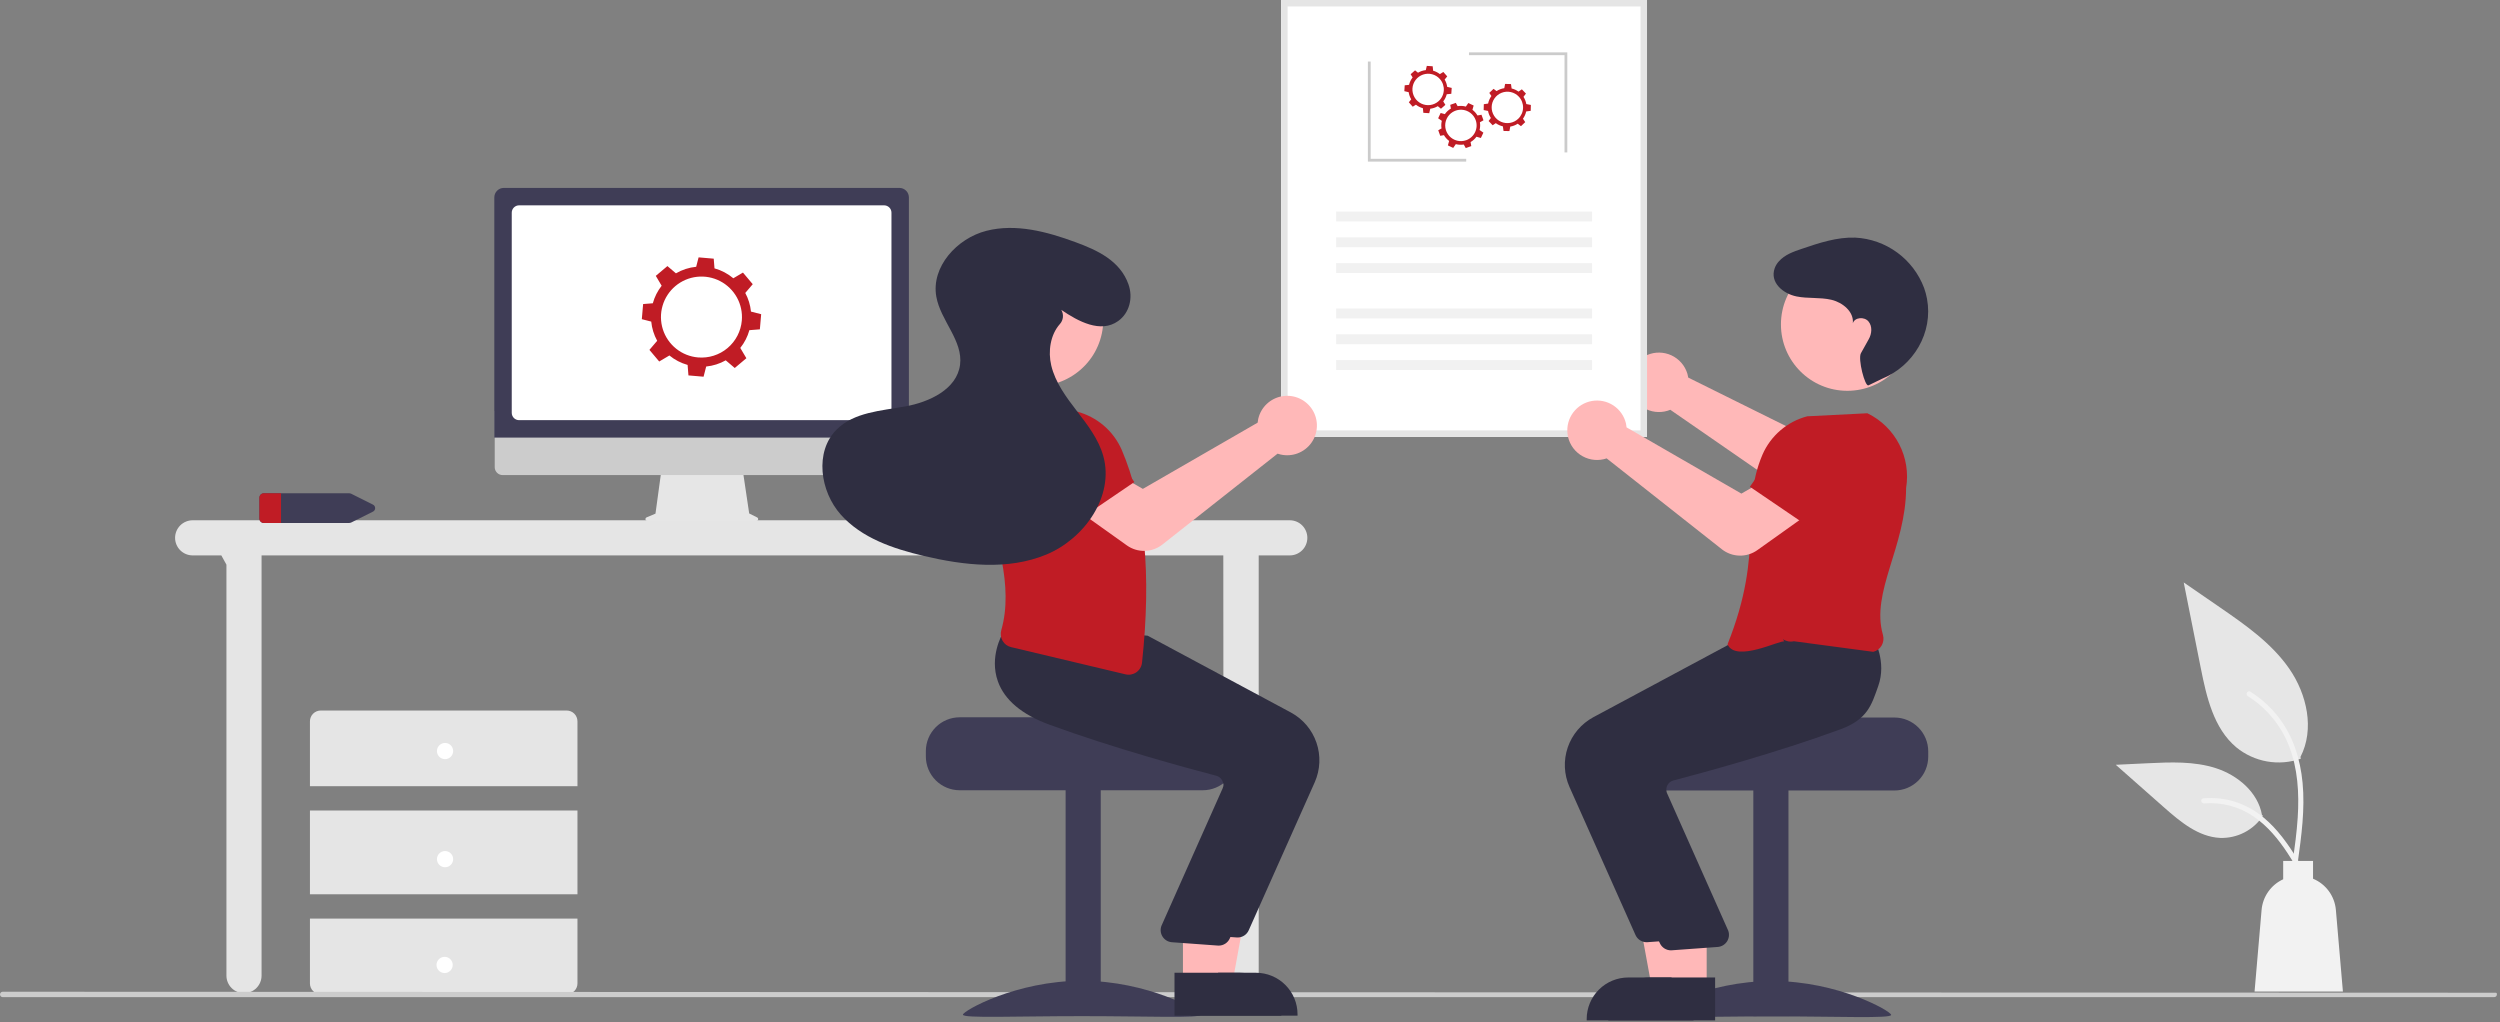 <svg width="467" height="191" viewBox="0 0 467 191" fill="none" xmlns="http://www.w3.org/2000/svg">
<rect x="0" y="0" width="467" height="191" fill="#808080" stroke="none"/>
<g clip-path="url(#clip0_87_343)">
<path d="M307.688 66.318C308.406 66.008 309.182 65.854 309.964 65.864C310.747 65.875 311.518 66.051 312.228 66.38C312.937 66.71 313.569 67.186 314.082 67.776C314.595 68.367 314.978 69.06 315.204 69.809C315.275 70.046 315.329 70.288 315.366 70.533L337.545 81.531L342.678 78.13L349.064 85.482L341.227 91.847C340.285 92.607 339.122 93.042 337.913 93.089C336.703 93.136 335.511 92.791 334.513 92.106L312.01 76.545C311.843 76.616 311.672 76.678 311.498 76.732C310.749 76.958 309.96 77.024 309.184 76.924C308.408 76.825 307.662 76.563 306.994 76.155C306.326 75.747 305.752 75.202 305.309 74.557C304.867 73.912 304.566 73.18 304.425 72.41C304.384 72.187 304.356 71.961 304.343 71.734C304.281 70.598 304.568 69.47 305.166 68.501C305.764 67.533 306.644 66.771 307.688 66.318Z" fill="#FFB8B8"/>
<path d="M32.707 100.469C32.707 101.339 33.053 102.173 33.668 102.789C34.284 103.404 35.118 103.75 35.989 103.75H41.344L42.298 105.48V182.244C42.298 183.114 42.644 183.948 43.259 184.564C43.875 185.179 44.709 185.525 45.579 185.525C46.45 185.525 47.284 185.179 47.9 184.564C48.515 183.948 48.861 183.114 48.861 182.244V103.75H228.514L228.564 182.244C228.564 183.114 228.909 183.948 229.525 184.564C230.14 185.179 230.975 185.525 231.845 185.525C232.715 185.525 233.55 185.179 234.165 184.564C234.78 183.948 235.126 183.114 235.126 182.244V103.75H240.931C241.801 103.75 242.636 103.404 243.251 102.789C243.866 102.173 244.212 101.339 244.212 100.469C244.212 99.598 243.866 98.764 243.251 98.148C242.636 97.533 241.801 97.187 240.931 97.187H35.989C35.558 97.187 35.131 97.272 34.733 97.437C34.335 97.602 33.973 97.844 33.668 98.148C33.364 98.453 33.122 98.815 32.957 99.213C32.792 99.611 32.707 100.038 32.707 100.469Z" fill="#E5E5E5"/>
<path d="M107.87 146.859V134.744C107.87 134.209 107.657 133.695 107.279 133.316C106.9 132.938 106.386 132.725 105.851 132.725H59.916C59.38 132.725 58.866 132.938 58.488 133.316C58.109 133.695 57.896 134.209 57.896 134.744V146.859H107.87Z" fill="#E5E5E5"/>
<path d="M107.87 151.402H57.896V167.05H107.87V151.402Z" fill="#E5E5E5"/>
<path d="M57.896 171.593V183.708C57.896 184.244 58.109 184.757 58.488 185.136C58.866 185.515 59.38 185.727 59.916 185.727H105.851C106.386 185.727 106.9 185.515 107.279 185.136C107.657 184.757 107.87 184.244 107.87 183.708V171.593H57.896Z" fill="#E5E5E5"/>
<path d="M83.136 141.811C83.972 141.811 84.65 141.133 84.65 140.297C84.65 139.461 83.972 138.783 83.136 138.783C82.299 138.783 81.621 139.461 81.621 140.297C81.621 141.133 82.299 141.811 83.136 141.811Z" fill="white"/>
<path d="M83.136 162.002C83.972 162.002 84.65 161.324 84.65 160.488C84.65 159.652 83.972 158.974 83.136 158.974C82.299 158.974 81.621 159.652 81.621 160.488C81.621 161.324 82.299 162.002 83.136 162.002Z" fill="white"/>
<path d="M83.055 181.766C83.891 181.766 84.569 181.088 84.569 180.252C84.569 179.416 83.891 178.738 83.055 178.738C82.218 178.738 81.54 179.416 81.54 180.252C81.54 181.088 82.218 181.766 83.055 181.766Z" fill="white"/>
<path d="M48.459 92.914V96.922C48.474 97.14 48.575 97.344 48.739 97.488C48.904 97.633 49.119 97.707 49.337 97.694H65.198C65.348 97.694 65.496 97.66 65.632 97.593L69.635 95.589C69.766 95.533 69.879 95.44 69.958 95.32C70.037 95.201 70.079 95.061 70.079 94.918C70.079 94.775 70.037 94.635 69.958 94.515C69.879 94.396 69.766 94.302 69.635 94.246L65.632 92.243C65.496 92.176 65.348 92.141 65.198 92.141H49.337C49.119 92.129 48.904 92.203 48.739 92.347C48.575 92.492 48.474 92.695 48.459 92.914Z" fill="#3F3D56"/>
<path d="M49.337 92.141H52.497V97.694H49.337C49.119 97.707 48.904 97.633 48.739 97.488C48.575 97.344 48.474 97.14 48.459 96.922V92.914C48.474 92.695 48.575 92.492 48.739 92.347C48.904 92.203 49.119 92.129 49.337 92.141Z" fill="#C01C25"/>
<path d="M429.795 141.721C427.772 142.432 425.599 142.61 423.486 142.238C421.374 141.866 419.392 140.956 417.734 139.596C413.509 136.05 412.184 130.208 411.107 124.799C410.044 119.466 408.981 114.133 407.919 108.799L414.593 113.395C419.392 116.7 424.3 120.11 427.623 124.897C430.946 129.684 432.397 136.218 429.727 141.398" fill="#E6E6E6"/>
<path d="M429.225 161.091C429.9 156.171 430.595 151.187 430.121 146.214C429.7 141.798 428.353 137.484 425.61 133.947C424.153 132.073 422.382 130.467 420.374 129.202C419.85 128.872 419.368 129.702 419.89 130.031C423.364 132.226 426.051 135.469 427.564 139.29C429.234 143.539 429.503 148.172 429.215 152.686C429.041 155.416 428.672 158.128 428.3 160.836C428.27 160.959 428.289 161.088 428.351 161.197C428.413 161.307 428.514 161.389 428.635 161.426C428.757 161.459 428.888 161.443 428.999 161.38C429.109 161.317 429.19 161.213 429.225 161.091Z" fill="#F2F2F2"/>
<path d="M422.719 152.385C421.851 153.704 420.658 154.777 419.255 155.501C417.851 156.226 416.285 156.576 414.707 156.52C410.652 156.327 407.271 153.497 404.227 150.809L395.225 142.861L401.183 142.576C405.467 142.371 409.863 142.179 413.944 143.501C418.025 144.822 421.788 148.002 422.535 152.226" fill="#E6E6E6"/>
<path d="M431.134 163.92C427.882 158.167 424.111 151.773 417.373 149.73C415.499 149.163 413.535 148.96 411.585 149.132C410.97 149.185 411.124 150.132 411.737 150.079C415.005 149.808 418.267 150.671 420.974 152.523C423.578 154.296 425.606 156.76 427.322 159.374C428.374 160.975 429.316 162.644 430.257 164.31C430.558 164.843 431.438 164.459 431.134 163.92Z" fill="#F2F2F2"/>
<path d="M436.343 169.975C436.233 168.706 435.778 167.491 435.025 166.463C434.273 165.434 433.253 164.632 432.076 164.144V160.818H426.498V164.249C425.379 164.761 424.417 165.561 423.708 166.567C422.999 167.573 422.57 168.749 422.464 169.975L421.152 185.223H437.655L436.343 169.975Z" fill="#F2F2F2"/>
<path d="M-0 185.761C-0 185.627 0.053 185.499 0.148 185.404C0.242 185.309 0.371 185.256 0.505 185.256L466.099 185.44C466.378 185.44 466.42 185.482 466.42 185.761C466.42 185.895 466.367 186.023 466.273 186.118C466.178 186.212 466.05 186.266 465.916 186.266H0.505C0.371 186.266 0.242 186.212 0.148 186.118C0.053 186.023 -0 185.895 -0 185.761Z" fill="#CCCCCC"/>
<path d="M120.786 96.645L122.443 95.947L123.579 87.64H138.717L139.949 95.913L141.431 96.654C141.502 96.69 141.559 96.748 141.593 96.82C141.626 96.892 141.635 96.973 141.617 97.05C141.598 97.127 141.555 97.196 141.492 97.245C141.43 97.294 141.353 97.321 141.274 97.321H120.922C120.841 97.321 120.762 97.293 120.699 97.242C120.636 97.19 120.593 97.118 120.577 97.039C120.561 96.959 120.573 96.876 120.611 96.805C120.649 96.733 120.711 96.676 120.786 96.645Z" fill="#E6E6E6"/>
<path d="M92.415 87.272V76.787H169.714V87.272C169.714 87.663 169.559 88.037 169.284 88.313C169.008 88.589 168.634 88.745 168.244 88.746H93.885C93.495 88.745 93.121 88.589 92.846 88.313C92.57 88.037 92.415 87.663 92.415 87.272Z" fill="#CCCCCC"/>
<path d="M92.337 36.877C92.338 36.406 92.525 35.955 92.858 35.622C93.191 35.289 93.642 35.101 94.113 35.101H168.006C168.477 35.101 168.928 35.289 169.261 35.622C169.594 35.955 169.781 36.406 169.782 36.877V81.743H92.337V36.877Z" fill="#3F3D56"/>
<path d="M95.594 77.117V39.726C95.594 39.363 95.738 39.015 95.995 38.759C96.252 38.502 96.6 38.358 96.963 38.357H165.156C165.519 38.358 165.867 38.502 166.124 38.759C166.381 39.015 166.525 39.363 166.525 39.726V77.117C166.525 77.48 166.381 77.828 166.124 78.085C165.867 78.341 165.519 78.486 165.156 78.486H96.963C96.6 78.486 96.252 78.341 95.995 78.085C95.738 77.828 95.594 77.48 95.594 77.117Z" fill="white"/>
<path d="M239.317 0H307.661V81.603H239.317V0Z" fill="white"/>
<path d="M239.317 0H307.661V81.603H239.317V0ZM306.455 1.206H240.523V80.398H306.455V1.206Z" fill="#E5E5E5"/>
<path d="M297.393 39.517H249.586V41.364H297.393V39.517Z" fill="#F1F1F1"/>
<path d="M292.252 28.473H292.773V9.782H274.407V10.304H292.252V28.473Z" fill="#CBCBCB"/>
<path d="M255.521 30.188H273.887V29.667H256.042V11.497H255.521V30.188Z" fill="#CBCBCB"/>
<path d="M297.393 44.334H249.586V46.181H297.393V44.334Z" fill="#F1F1F1"/>
<path d="M297.393 49.151H249.586V50.998H297.393V49.151Z" fill="#F1F1F1"/>
<path d="M297.393 57.628H249.586V59.476H297.393V57.628Z" fill="#F1F1F1"/>
<path d="M297.393 62.445H249.586V64.293H297.393V62.445Z" fill="#F1F1F1"/>
<path d="M297.393 67.262H249.586V69.109H297.393V67.262Z" fill="#F1F1F1"/>
<path d="M269.861 14.859L270.343 14.269L269.616 13.442L268.969 13.844C268.595 13.551 268.167 13.335 267.708 13.208L267.625 12.379L266.527 12.308L266.342 13.097C265.825 13.152 265.327 13.319 264.88 13.585L264.335 13.139L263.508 13.865L263.879 14.464C263.558 14.872 263.328 15.345 263.207 15.851L262.401 15.932L262.33 17.03L263.141 17.22C263.208 17.694 263.369 18.149 263.614 18.561L263.169 19.106L263.895 19.933L264.493 19.561C264.878 19.864 265.321 20.086 265.795 20.212L265.881 21.074L266.979 21.145L267.175 20.31C267.672 20.25 268.151 20.087 268.582 19.831L269.172 20.313L269.998 19.587L269.597 18.94C269.905 18.546 270.129 18.091 270.252 17.606L271.106 17.52L271.177 16.422L270.334 16.225C270.27 15.742 270.109 15.278 269.861 14.859ZM268.71 18.913C268.274 19.296 267.734 19.541 267.159 19.617C266.584 19.693 265.999 19.597 265.478 19.341C264.957 19.085 264.524 18.68 264.234 18.177C263.943 17.675 263.808 17.098 263.845 16.518C263.883 15.939 264.091 15.384 264.444 14.924C264.797 14.463 265.279 14.117 265.828 13.93C266.378 13.743 266.97 13.723 267.531 13.873C268.092 14.023 268.595 14.335 268.978 14.771C269.492 15.356 269.752 16.121 269.702 16.898C269.652 17.674 269.295 18.399 268.71 18.913Z" fill="#C01C25"/>
<path d="M276.448 22.842L277.113 22.47L276.741 21.435L275.992 21.571C275.751 21.161 275.432 20.802 275.052 20.516L275.279 19.714L274.284 19.245L273.823 19.911C273.322 19.773 272.796 19.744 272.283 19.828L271.94 19.213L270.904 19.585L271.03 20.278C270.581 20.54 270.194 20.895 269.895 21.321L269.115 21.1L268.646 22.095L269.331 22.57C269.219 23.035 269.201 23.518 269.278 23.991L268.664 24.334L269.035 25.37L269.728 25.244C269.975 25.668 270.306 26.037 270.7 26.328L270.464 27.161L271.459 27.63L271.948 26.925C272.432 27.052 272.938 27.076 273.432 26.997L273.804 27.662L274.839 27.29L274.703 26.541C275.135 26.288 275.51 25.947 275.803 25.541L276.628 25.775L277.098 24.78L276.386 24.287C276.504 23.814 276.525 23.323 276.448 22.842ZM273.889 26.19C273.343 26.386 272.751 26.416 272.187 26.276C271.624 26.135 271.115 25.831 270.725 25.401C270.335 24.971 270.081 24.436 269.995 23.862C269.91 23.288 269.996 22.701 270.244 22.176C270.491 21.651 270.889 21.212 271.386 20.913C271.884 20.614 272.459 20.469 273.038 20.497C273.618 20.525 274.177 20.724 274.643 21.07C275.11 21.415 275.463 21.891 275.659 22.437C275.922 23.169 275.884 23.976 275.552 24.68C275.22 25.384 274.621 25.927 273.889 26.19Z" fill="#C01C25"/>
<path d="M284.587 18.092L285.045 17.483L284.287 16.686L283.656 17.113C283.27 16.836 282.834 16.637 282.371 16.528L282.254 15.703L281.154 15.676L281.001 16.472C280.487 16.548 279.995 16.734 279.56 17.018L278.997 16.594L278.2 17.353L278.595 17.936C278.29 18.357 278.08 18.839 277.978 19.349L277.176 19.462L277.149 20.562L277.967 20.72C278.053 21.19 278.232 21.639 278.494 22.04L278.07 22.603L278.829 23.4L279.412 23.005C279.809 23.293 280.26 23.496 280.738 23.604L280.859 24.461L281.959 24.488L282.121 23.646C282.616 23.566 283.088 23.384 283.508 23.111L284.117 23.569L284.914 22.811L284.486 22.18C284.779 21.774 284.984 21.311 285.088 20.822L285.937 20.701L285.965 19.602L285.115 19.438C285.032 18.958 284.852 18.5 284.587 18.092ZM283.6 22.189C283.179 22.589 282.65 22.855 282.078 22.954C281.506 23.053 280.918 22.981 280.387 22.746C279.857 22.51 279.408 22.123 279.097 21.633C278.787 21.142 278.629 20.571 278.643 19.991C278.657 19.41 278.843 18.848 279.178 18.373C279.512 17.898 279.979 17.534 280.521 17.325C281.062 17.116 281.654 17.073 282.22 17.2C282.786 17.327 283.302 17.619 283.702 18.04C284.239 18.604 284.529 19.357 284.51 20.135C284.491 20.913 284.164 21.652 283.6 22.189Z" fill="#C01C25"/>
<path d="M139.984 61.676L141.943 61.52L142.186 58.693L140.283 58.205C140.16 56.986 139.798 55.802 139.217 54.723L140.611 53.088L138.784 50.917L136.986 51.981C135.96 51.118 134.76 50.486 133.468 50.13L133.324 48.319L130.497 48.076L130.046 49.835C128.712 49.966 127.422 50.383 126.263 51.059L124.674 49.703L122.503 51.53L123.597 53.379C122.835 54.35 122.274 55.463 121.946 56.652L120.135 56.796L119.892 59.623L121.651 60.074C121.774 61.332 122.152 62.552 122.761 63.66L121.313 65.358L123.14 67.529L125.043 66.402C126.042 67.22 127.201 67.822 128.445 68.168L128.6 70.126L131.427 70.369L131.915 68.467C133.2 68.338 134.444 67.943 135.568 67.308L137.251 68.742L139.422 66.915L138.285 64.995C139.07 64.014 139.648 62.885 139.984 61.676ZM130.384 66.768C128.893 66.64 127.473 66.072 126.305 65.137C125.136 64.202 124.271 62.942 123.819 61.515C123.367 60.088 123.348 58.559 123.765 57.122C124.181 55.684 125.015 54.403 126.16 53.439C127.305 52.475 128.71 51.873 130.198 51.707C131.686 51.542 133.189 51.822 134.517 52.511C135.846 53.2 136.94 54.268 137.662 55.579C138.384 56.89 138.701 58.386 138.572 59.877C138.4 61.877 137.441 63.726 135.905 65.019C134.37 66.311 132.384 66.94 130.384 66.768Z" fill="#C01C25"/>
<path d="M353.884 134.034H329.649C329.649 134.731 304.672 135.296 304.672 135.296C304.28 135.592 303.923 135.93 303.607 136.306C302.659 137.437 302.14 138.868 302.143 140.344V141.354C302.144 143.027 302.809 144.632 303.992 145.815C305.175 146.998 306.78 147.663 308.453 147.664H353.884C355.557 147.662 357.161 146.997 358.344 145.814C359.527 144.631 360.192 143.027 360.194 141.354V140.344C360.191 138.671 359.526 137.068 358.343 135.885C357.16 134.702 355.557 134.037 353.884 134.034Z" fill="#3F3D56"/>
<path d="M334.084 147.413H327.522V189.815H334.084V147.413Z" fill="#3F3D56"/>
<path d="M308.845 189.584C308.845 190.293 318.789 189.859 331.055 189.859C343.322 189.859 353.266 190.293 353.266 189.584C353.266 188.875 343.322 183.253 331.055 183.253C318.789 183.253 308.845 188.875 308.845 189.584Z" fill="#3F3D56"/>
<path d="M314.768 184.615L308.58 184.614L305.635 168.564L314.769 168.564L314.768 184.615Z" fill="#FFB8B8"/>
<path d="M316.347 190.613L296.393 190.613V190.36C296.393 189.34 296.594 188.33 296.984 187.388C297.374 186.446 297.946 185.589 298.668 184.868C299.389 184.147 300.245 183.575 301.187 183.185C302.13 182.794 303.14 182.593 304.159 182.593H304.16L316.348 182.594L316.347 190.613Z" fill="#2F2E41"/>
<path d="M305.512 174.661L293.175 146.995C292.145 144.663 292.031 142.029 292.856 139.617C293.681 137.205 295.384 135.192 297.627 133.98L324.387 119.63L336.598 118.591L347.862 117.567L347.944 117.705C348.047 117.88 350.469 122.064 348.832 126.65C347.59 130.13 344.36 132.847 339.232 134.728C327.261 139.117 313.433 142.869 308.043 144.278C307.805 144.338 307.582 144.449 307.39 144.602C307.197 144.755 307.04 144.947 306.927 145.166C306.814 145.382 306.747 145.619 306.729 145.862C306.712 146.105 306.746 146.349 306.828 146.579L318.29 172.33C318.409 172.657 318.452 173.006 318.416 173.352C318.379 173.698 318.263 174.031 318.077 174.325C317.891 174.619 317.641 174.867 317.344 175.048C317.047 175.23 316.713 175.341 316.367 175.374L307.802 175.997C307.73 176.004 307.657 176.007 307.585 176.007C307.147 176.007 306.717 175.88 306.35 175.641C305.982 175.402 305.691 175.062 305.512 174.661Z" fill="#2F2E41"/>
<path d="M318.807 184.615L312.618 184.614L309.674 168.564L318.808 168.564L318.807 184.615Z" fill="#FFB8B8"/>
<path d="M320.385 190.613L300.431 190.613V190.36C300.431 189.34 300.632 188.33 301.022 187.388C301.412 186.446 301.984 185.589 302.705 184.868C303.427 184.147 304.283 183.575 305.225 183.185C306.167 182.794 307.177 182.593 308.197 182.593H308.198L320.385 182.594L320.385 190.613Z" fill="#2F2E41"/>
<path d="M310.056 176.176L297.718 148.509C296.688 146.178 296.574 143.543 297.399 141.131C298.224 138.719 299.928 136.707 302.17 135.494L328.93 121.144L341.142 120.105L349.964 119.34L349.963 119.219C350.067 119.395 352.489 123.578 350.852 128.165C349.61 131.644 348.904 134.362 343.775 136.242C331.805 140.632 317.976 144.383 312.586 145.792C312.348 145.853 312.126 145.963 311.933 146.116C311.741 146.27 311.583 146.462 311.47 146.68C311.357 146.896 311.29 147.133 311.273 147.376C311.256 147.619 311.289 147.863 311.371 148.093L322.833 173.844C322.953 174.171 322.996 174.521 322.959 174.867C322.922 175.212 322.806 175.545 322.621 175.839C322.435 176.133 322.184 176.381 321.887 176.563C321.591 176.744 321.256 176.856 320.91 176.888L312.346 177.511C312.273 177.518 312.201 177.522 312.129 177.522C311.69 177.522 311.261 177.394 310.893 177.155C310.525 176.917 310.234 176.576 310.056 176.176Z" fill="#2F2E41"/>
<path d="M333.307 119.845C332.715 119.427 324.22 123.883 322.706 120.35C329.773 102.682 324.903 95.053 329.232 84.922C329.994 83.174 331.143 81.622 332.591 80.383C334.04 79.143 335.751 78.248 337.595 77.764L348.826 77.197L348.884 77.225C351.419 78.467 353.485 80.492 354.778 83C356.071 85.509 356.521 88.367 356.062 91.151C356.022 102.178 349.425 110.587 351.731 118.585C351.828 118.919 351.856 119.269 351.814 119.615C351.772 119.96 351.661 120.294 351.487 120.595C351.318 120.887 351.092 121.14 350.821 121.341C350.551 121.541 350.242 121.684 349.914 121.761L335.085 119.783C334.738 119.865 334.378 119.873 334.029 119.805C333.679 119.737 333.348 119.596 333.057 119.39L333.307 119.845Z" fill="#C01C25"/>
<path d="M345.078 73.002C351.925 73.002 357.476 67.451 357.476 60.604C357.476 53.757 351.925 48.206 345.078 48.206C338.23 48.206 332.68 53.757 332.68 60.604C332.68 67.451 338.23 73.002 345.078 73.002Z" fill="#FFB8B8"/>
<path d="M321.66 102.618L300.119 85.624C299.947 85.684 299.772 85.735 299.596 85.778C298.835 85.956 298.046 85.972 297.279 85.825C296.512 85.677 295.785 85.371 295.144 84.924C294.5 84.477 293.958 83.898 293.555 83.225C293.152 82.551 292.898 81.8 292.809 81.02C292.644 79.612 293.024 78.194 293.871 77.057C294.717 75.92 295.967 75.149 297.364 74.904C298.76 74.659 300.198 74.957 301.381 75.737C302.565 76.518 303.405 77.722 303.73 79.102C303.786 79.343 303.824 79.588 303.846 79.835L325.29 92.206L330.626 89.133L336.538 96.873L328.252 102.778C327.282 103.464 326.117 103.819 324.929 103.79C323.742 103.761 322.595 103.35 321.66 102.618Z" fill="#FFB8B8"/>
<path d="M339.167 99.283L326.876 90.925L332.652 82.744C333.419 81.658 334.545 80.877 335.832 80.541C337.118 80.205 338.482 80.334 339.683 80.907C340.897 81.485 341.865 82.479 342.41 83.709C342.956 84.939 343.044 86.323 342.658 87.611L339.167 99.283Z" fill="#C01C25"/>
<path d="M349.026 71.984C348.368 72.272 347.019 67.023 347.623 65.974C348.522 64.412 348.469 64.424 349.065 63.391C349.662 62.358 349.795 60.944 349.023 60.035C348.25 59.126 346.462 59.247 346.11 60.386C346.337 58.222 344.196 56.482 342.075 55.993C339.954 55.504 337.718 55.808 335.585 55.373C333.111 54.868 330.536 52.793 331.523 50.072C331.693 49.619 331.946 49.202 332.271 48.843C333.411 47.561 335.007 47.013 336.567 46.483C339.813 45.382 343.148 44.266 346.573 44.388C349.396 44.535 352.114 45.503 354.395 47.171C356.677 48.839 358.422 51.137 359.418 53.782C359.654 54.443 359.837 55.123 359.965 55.813C361.141 62.136 357.47 68.371 351.507 70.779L349.026 71.984Z" fill="#2F2E41"/>
<path d="M172.949 140.299V141.309C172.95 142.982 173.616 144.586 174.799 145.769C175.982 146.952 177.586 147.617 179.259 147.619H224.689C226.363 147.618 227.967 146.953 229.15 145.77C230.333 144.587 230.998 142.982 230.999 141.309V140.299C231.002 138.823 230.484 137.393 229.535 136.261C229.219 135.885 228.862 135.547 228.47 135.252C228.47 135.252 203.493 134.686 203.493 133.99H179.259C177.586 133.992 175.982 134.657 174.8 135.84C173.617 137.023 172.951 138.627 172.949 140.299Z" fill="#3F3D56"/>
<path d="M205.619 147.368H199.057V189.77H205.619V147.368Z" fill="#3F3D56"/>
<path d="M202.086 183.208C189.819 183.208 179.875 188.831 179.875 189.54C179.875 190.249 189.819 189.814 202.086 189.814C214.353 189.814 224.297 190.249 224.297 189.54C224.297 188.831 214.353 183.208 202.086 183.208Z" fill="#3F3D56"/>
<path d="M224.003 167.682L233.136 167.681L230.192 183.732L224.004 183.732L224.003 167.682Z" fill="#FFB8B8"/>
<path d="M222.426 181.712L234.613 181.711H234.614C235.634 181.711 236.644 181.912 237.586 182.302C238.528 182.693 239.385 183.265 240.106 183.986C240.827 184.707 241.399 185.563 241.789 186.506C242.18 187.448 242.38 188.458 242.38 189.478V189.73L222.426 189.731L222.426 181.712Z" fill="#2F2E41"/>
<path d="M231.188 175.125C231.116 175.125 231.043 175.122 230.97 175.115L222.406 174.491C222.06 174.459 221.725 174.348 221.429 174.166C221.132 173.984 220.881 173.737 220.696 173.443C220.51 173.149 220.394 172.816 220.357 172.47C220.32 172.124 220.363 171.774 220.483 171.448L231.945 145.696C232.027 145.467 232.06 145.223 232.043 144.98C232.026 144.736 231.959 144.499 231.846 144.283C231.733 144.065 231.575 143.873 231.383 143.72C231.191 143.567 230.968 143.456 230.73 143.395C225.34 141.986 211.512 138.235 199.541 133.846C194.412 131.965 191.182 129.247 189.941 125.768C188.303 121.181 190.725 116.998 190.829 116.822L190.91 116.685L202.175 117.709L214.386 118.747L241.146 133.097C243.389 134.31 245.092 136.323 245.917 138.735C246.742 141.147 246.628 143.781 245.598 146.113L233.26 173.779C233.082 174.18 232.791 174.52 232.423 174.759C232.055 174.998 231.626 175.125 231.188 175.125Z" fill="#2F2E41"/>
<path d="M220.974 167.682L230.108 167.681L227.163 183.732L220.975 183.732L220.974 167.682Z" fill="#FFB8B8"/>
<path d="M219.397 181.712L231.585 181.711H231.585C232.605 181.711 233.615 181.912 234.558 182.302C235.5 182.693 236.356 183.265 237.077 183.986C237.798 184.707 238.371 185.563 238.761 186.506C239.151 187.448 239.352 188.458 239.352 189.478V189.73L219.398 189.731L219.397 181.712Z" fill="#2F2E41"/>
<path d="M227.654 176.64C227.582 176.64 227.509 176.636 227.437 176.629L218.872 176.006C218.526 175.973 218.191 175.862 217.895 175.68C217.598 175.499 217.348 175.251 217.162 174.957C216.976 174.663 216.86 174.33 216.823 173.984C216.786 173.638 216.83 173.289 216.949 172.962L228.411 147.211C228.493 146.981 228.527 146.737 228.51 146.494C228.492 146.251 228.425 146.014 228.312 145.798C228.199 145.579 228.042 145.387 227.849 145.234C227.657 145.081 227.434 144.97 227.196 144.91C221.806 143.501 207.978 139.749 196.007 135.36C190.879 133.479 187.649 130.762 186.407 127.283C184.77 122.696 187.192 118.512 187.295 118.337L187.377 118.199L198.641 119.223L210.852 120.262L237.612 134.612C239.855 135.824 241.558 137.837 242.383 140.249C243.208 142.661 243.094 145.295 242.064 147.627L229.727 175.293C229.548 175.694 229.257 176.034 228.889 176.273C228.522 176.512 228.092 176.639 227.654 176.64Z" fill="#2F2E41"/>
<path d="M184.5 78.689C185.335 77.635 186.519 76.913 187.84 76.655C189.16 76.398 190.529 76.621 191.699 77.284C192.856 77.939 193.744 78.983 194.206 80.23C194.668 81.477 194.675 82.847 194.224 84.098L190.832 93.521L176.938 88.241L184.5 78.689Z" fill="#C01C25"/>
<path d="M212.278 125.575C211.988 125.781 211.657 125.922 211.307 125.99C210.957 126.057 210.597 126.05 210.251 125.967L188.859 120.879C188.531 120.802 188.222 120.659 187.952 120.459C187.681 120.258 187.455 120.004 187.286 119.713C187.112 119.412 187.001 119.078 186.959 118.733C186.917 118.387 186.945 118.037 187.042 117.702C189.349 109.705 186.324 99.791 182.712 90.269C182.252 87.485 182.702 84.626 183.995 82.118C185.288 79.609 187.355 77.584 189.889 76.343L189.947 76.315L201.179 76.882C203.023 77.365 204.733 78.261 206.182 79.5C207.63 80.74 208.779 82.292 209.541 84.04C213.87 94.171 215.11 107.171 213.33 123.784C213.292 124.14 213.179 124.484 212.997 124.793C212.816 125.101 212.571 125.368 212.278 125.575Z" fill="#C01C25"/>
<path d="M205.933 61.708C207.03 54.949 202.44 48.581 195.681 47.484C188.923 46.387 182.554 50.977 181.458 57.736C180.361 64.495 184.951 70.863 191.71 71.96C198.468 73.057 204.837 68.467 205.933 61.708Z" fill="#FFB8B8"/>
<path d="M210.521 101.896L202.235 95.99L208.146 88.251L213.483 91.323L234.927 78.952C234.948 78.706 234.987 78.461 235.043 78.219C235.294 77.15 235.857 76.18 236.659 75.43C237.462 74.681 238.469 74.187 239.553 74.01C240.637 73.833 241.749 73.981 242.749 74.437C243.748 74.892 244.59 75.633 245.168 76.567C245.747 77.5 246.035 78.584 245.997 79.682C245.959 80.779 245.597 81.841 244.955 82.733C244.314 83.624 243.423 84.305 242.394 84.69C241.366 85.075 240.246 85.147 239.177 84.895C239 84.853 238.826 84.801 238.654 84.741L217.113 101.735C216.177 102.467 215.031 102.878 213.843 102.907C212.656 102.936 211.491 102.582 210.521 101.896Z" fill="#FFB8B8"/>
<path d="M196.115 86.729C195.729 85.44 195.817 84.056 196.363 82.826C196.909 81.597 197.876 80.603 199.09 80.024C200.291 79.452 201.655 79.323 202.941 79.659C204.228 79.995 205.354 80.775 206.121 81.862L211.897 90.043L199.607 98.4L196.115 86.729Z" fill="#C01C25"/>
<path d="M198.272 57.928C198.505 58.34 198.601 58.815 198.547 59.286C198.493 59.756 198.292 60.197 197.972 60.546C196.211 62.538 195.741 65.621 196.376 68.277C197.137 71.463 199.16 74.179 201.157 76.777C203.154 79.374 205.221 82.042 206.098 85.199C208.175 92.672 202.596 100.642 195.426 103.603C188.257 106.564 180.092 105.626 172.543 103.842C166.846 102.496 160.966 100.515 157.07 96.145C153.174 91.776 152.14 84.379 156.28 80.24C159.526 76.996 164.581 76.734 169.097 75.921C173.614 75.108 178.73 72.714 179.335 68.165C179.936 63.644 175.701 59.909 174.903 55.419C173.912 49.836 178.768 44.516 184.262 43.116C189.757 41.716 195.553 43.271 200.875 45.226C204.97 46.73 209.252 48.692 210.81 53.148C211.677 55.627 211.003 58.451 208.866 59.976C205.612 62.298 201.428 60.056 198.241 57.875L198.272 57.928Z" fill="#2F2E41"/>
</g>
<defs>
<clipPath id="clip0_87_343">
<rect width="466.421" height="190.613" fill="white"/>
</clipPath>
</defs>
</svg>
